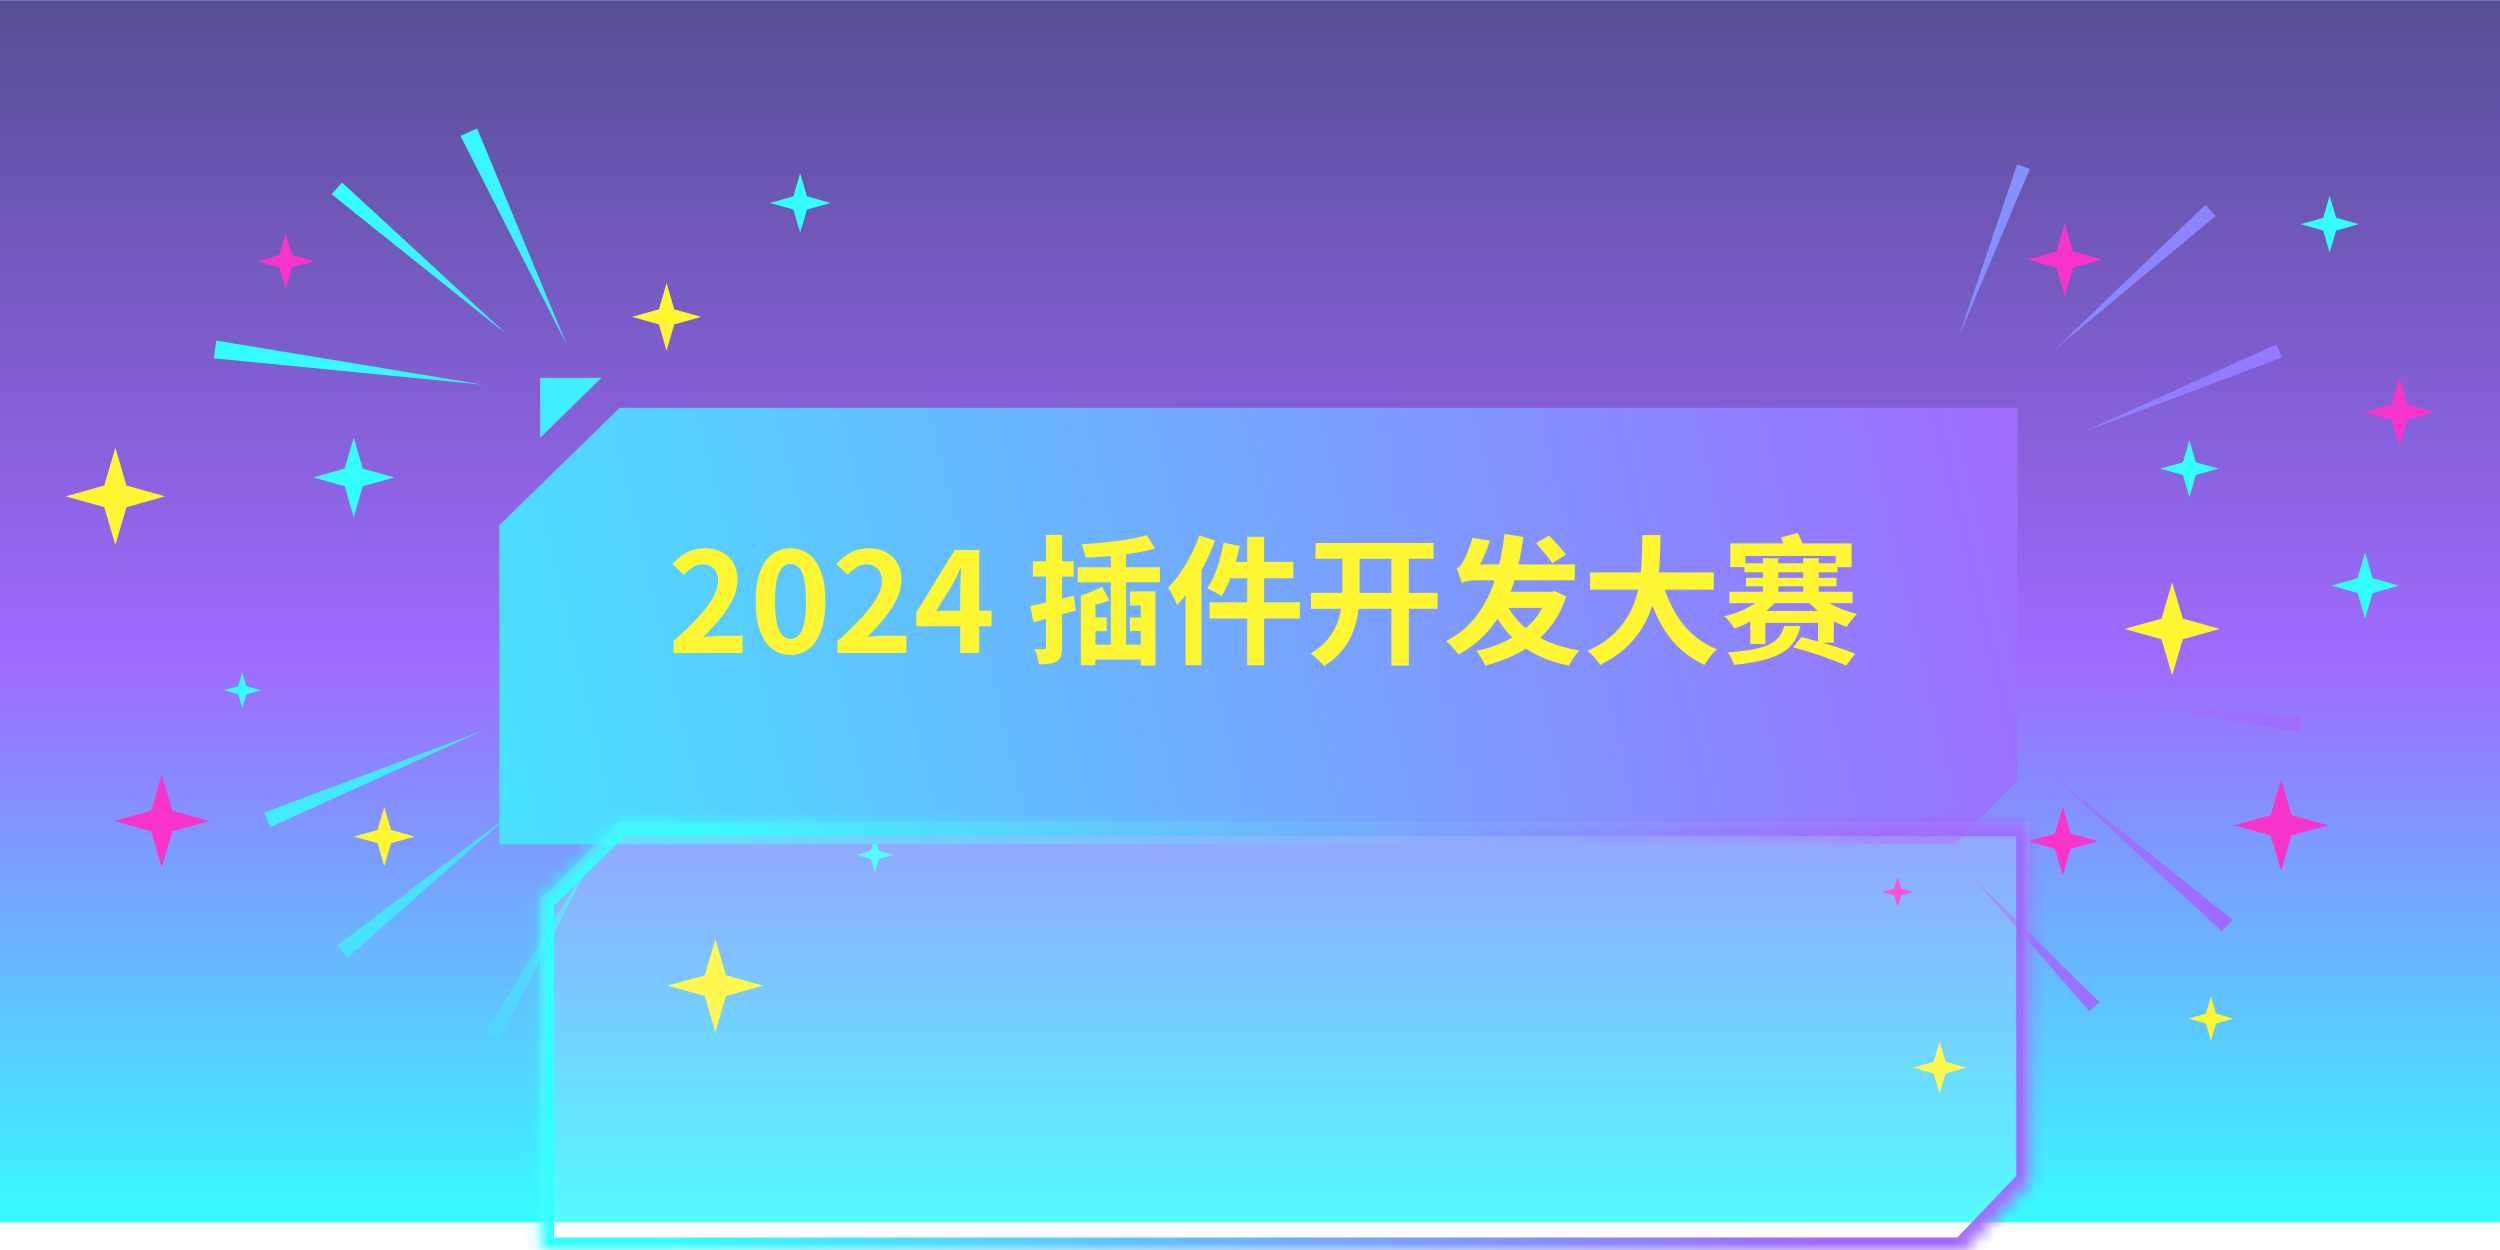 <svg width="180" height="90" viewBox="0 0 180 90" fill="none" xmlns="http://www.w3.org/2000/svg">
<g opacity="0.8">
<rect y="0.015" width="180" height="88" fill="url(#paint0_linear_1151_23495)"/>
<path d="M156.396 41.934L157.16 44.537L159.825 45.283L157.16 46.029L156.396 48.631L155.632 46.029L152.966 45.283L155.632 44.537L156.396 41.934Z" fill="#FFF400"/>
<path d="M129.025 38.701L129.789 41.303L132.455 42.049L129.789 42.795L129.025 45.398L128.261 42.795L125.596 42.049L128.261 41.303L129.025 38.701Z" fill="#FFF400"/>
<path d="M62.999 60.254L63.295 61.263L64.328 61.552L63.295 61.841L62.999 62.85L62.703 61.841L61.67 61.552L62.703 61.263L62.999 60.254Z" fill="#01FFFF"/>
<path d="M8.307 32.235L9.105 34.957L11.889 35.737L9.105 36.518L8.307 39.24L7.509 36.518L4.725 35.737L7.509 34.957L8.307 32.235Z" fill="#FFF400"/>
<path d="M57.611 12.477L58.1 14.135L59.797 14.612L58.1 15.086L57.611 16.747L57.125 15.086L55.425 14.612L57.125 14.135L57.611 12.477Z" fill="#01FFFF"/>
<path d="M27.669 58.099L28.158 59.756L29.855 60.234L28.158 60.708L27.669 62.368L27.183 60.708L25.482 60.234L27.183 59.756L27.669 58.099Z" fill="#FFF400"/>
<path d="M25.468 31.517L26.119 33.739L28.396 34.374L26.119 35.009L25.468 37.231L24.817 35.009L22.544 34.374L24.817 33.739L25.468 31.517Z" fill="#01FFFF"/>
<path d="M47.994 20.38L48.549 22.273L50.487 22.814L48.549 23.355L47.994 25.248L47.44 23.355L45.505 22.814L47.44 22.273L47.994 20.38Z" fill="#FFF400"/>
<path d="M11.645 55.764L12.409 58.367L15.074 59.113L12.409 59.859L11.645 62.461L10.881 59.859L8.215 59.113L10.881 58.367L11.645 55.764Z" fill="#F801BD"/>
<path d="M17.443 48.4L17.739 49.408L18.772 49.697L17.739 49.987L17.443 50.992L17.147 49.987L16.114 49.697L17.147 49.408L17.443 48.4Z" fill="#01FFFF"/>
<path d="M51.507 67.619L52.271 70.221L54.936 70.967L52.271 71.713L51.507 74.316L50.742 71.713L48.077 70.967L50.742 70.221L51.507 67.619Z" fill="#FFF400"/>
<path d="M20.568 16.788L21.028 18.358L22.634 18.808L21.028 19.252L20.568 20.822L20.108 19.252L18.502 18.808L20.108 18.358L20.568 16.788Z" fill="#F801BD"/>
<path d="M49.359 42.114L49.975 44.207L52.116 44.803L49.975 45.405L49.359 47.492L48.748 45.405L46.607 44.803L48.748 44.207L49.359 42.114Z" fill="#F801BD"/>
<path fill-rule="evenodd" clip-rule="evenodd" d="M33.154 9.783L40.811 24.835L34.353 9.255L33.154 9.783ZM23.872 13.985L36.468 24.058L24.628 13.145L23.872 13.985ZM34.778 27.701L15.397 25.796L15.575 24.523L34.778 27.701ZM19.471 59.554L34.829 52.579L19.018 58.511L19.471 59.554ZM42.93 61.31L35.915 74.918L34.921 74.385L42.93 61.31ZM25.029 68.943L36.821 58.567L24.287 68.077L25.029 68.943ZM142.006 63.128L151.16 72.15L150.428 72.808L142.006 63.128ZM160.74 66.228L148.19 56.192L159.986 67.065L160.74 66.228ZM149.292 50.008L165.66 51.617L165.509 52.692L149.292 50.008ZM163.899 24.794L150.027 31.094L164.307 25.736L163.899 24.794ZM147.883 25.221L158.781 14.751L159.532 15.553L147.883 25.221ZM145.231 11.836L141.026 24.259L146.145 12.167L145.231 11.836Z" fill="url(#paint1_linear_1151_23495)"/>
<path d="M167.734 14.094L168.203 15.685L169.832 16.138L168.203 16.595L167.734 18.186L167.27 16.595L165.641 16.138L167.27 15.685L167.734 14.094Z" fill="#01FFFF"/>
<path d="M157.636 31.696L158.1 33.287L159.729 33.744L158.1 34.197L157.636 35.788L157.167 34.197L155.538 33.744L157.167 33.287L157.636 31.696Z" fill="#01FFFF"/>
<path d="M159.188 71.749L159.551 72.986L160.812 73.34L159.551 73.694L159.188 74.931L158.825 73.694L157.559 73.34L158.825 72.986L159.188 71.749Z" fill="#FFF400"/>
<path d="M139.653 74.982L140.083 76.449L141.585 76.87L140.083 77.29L139.653 78.757L139.222 77.29L137.72 76.87L139.222 76.449L139.653 74.982Z" fill="#FFF400"/>
<path d="M170.285 39.779L170.829 41.633L172.728 42.165L170.829 42.696L170.285 44.55L169.745 42.696L167.845 42.165L169.745 41.633L170.285 39.779Z" fill="#01FFFF"/>
<path d="M164.246 56.123L164.99 58.689L167.618 59.424L164.99 60.151L164.246 62.716L163.493 60.151L160.865 59.424L163.493 58.689L164.246 56.123Z" fill="#F801BD"/>
<path d="M136.634 63.128L136.883 63.977L137.756 64.22L136.883 64.463L136.634 65.312L136.385 64.463L135.515 64.22L136.385 63.977L136.634 63.128Z" fill="#F801BD"/>
<path d="M172.766 27.206L173.33 29.128L175.298 29.678L173.33 30.229L172.766 32.151L172.202 30.229L170.234 29.678L172.202 29.128L172.766 27.206Z" fill="#F801BD"/>
<path d="M148.518 58.099L149.082 60.021L151.06 60.571L149.082 61.122L148.518 63.044L147.954 61.122L145.986 60.571L147.954 60.021L148.518 58.099Z" fill="#F801BD"/>
<path d="M148.666 16.07L149.261 18.105L151.345 18.686L149.261 19.271L148.666 21.303L148.071 19.271L145.986 18.686L148.071 18.105L148.666 16.07Z" fill="#F801BD"/>
<path d="M44.617 29.361H145.251V56.213L140.751 60.793H35.953V37.816L44.617 29.361Z" fill="url(#paint2_linear_1151_23495)"/>
<g filter="url(#filter0_bd_1151_23495)">
<mask id="path-27-inside-1_1151_23495" fill="white">
<path fill-rule="evenodd" clip-rule="evenodd" d="M146.169 27.206H44.587L38.892 32.781V58.099H141.354L146.169 53.074V27.206Z"/>
</mask>
<path fill-rule="evenodd" clip-rule="evenodd" d="M146.169 27.206H44.587L38.892 32.781V58.099H141.354L146.169 53.074V27.206Z" fill="white" fill-opacity="0.15" shape-rendering="crispEdges"/>
<path d="M44.587 27.206V26.206H44.178L43.887 26.491L44.587 27.206ZM146.169 27.206H147.169V26.206H146.169V27.206ZM38.892 32.781L38.193 32.067L37.892 32.361V32.781H38.892ZM38.892 58.099H37.892V59.099H38.892V58.099ZM141.354 58.099V59.099H141.781L142.076 58.791L141.354 58.099ZM146.169 53.074L146.891 53.766L147.169 53.476V53.074H146.169ZM44.587 28.206H146.169V26.206H44.587V28.206ZM39.592 33.496L45.286 27.92L43.887 26.491L38.193 32.067L39.592 33.496ZM39.892 58.099V32.781H37.892V58.099H39.892ZM141.354 57.099H38.892V59.099H141.354V57.099ZM142.076 58.791L146.891 53.766L145.447 52.382L140.632 57.407L142.076 58.791ZM145.169 27.206V53.074H147.169V27.206H145.169Z" fill="url(#paint3_linear_1151_23495)" mask="url(#path-27-inside-1_1151_23495)"/>
</g>
<path d="M38.892 27.206H43.301L38.892 31.516V27.206Z" fill="#13E8FF"/>
<path d="M48.5 47.015V46.165C49.174 45.565 49.747 45.008 50.22 44.495C50.7 43.982 51.067 43.505 51.32 43.065C51.574 42.618 51.7 42.205 51.7 41.825C51.7 41.585 51.657 41.375 51.57 41.195C51.484 41.015 51.357 40.879 51.19 40.785C51.03 40.685 50.83 40.635 50.59 40.635C50.324 40.635 50.077 40.712 49.85 40.865C49.63 41.012 49.427 41.188 49.24 41.395L48.42 40.605C48.767 40.232 49.12 39.952 49.48 39.765C49.847 39.572 50.28 39.475 50.78 39.475C51.247 39.475 51.654 39.572 52 39.765C52.354 39.952 52.627 40.215 52.82 40.555C53.014 40.895 53.11 41.295 53.11 41.755C53.11 42.202 52.997 42.658 52.77 43.125C52.55 43.585 52.254 44.045 51.88 44.505C51.507 44.965 51.094 45.419 50.64 45.865C50.834 45.839 51.04 45.819 51.26 45.805C51.487 45.785 51.687 45.775 51.86 45.775H53.46V47.015H48.5ZM56.919 47.155C56.419 47.155 55.979 47.012 55.599 46.725C55.225 46.432 54.932 45.998 54.719 45.425C54.512 44.845 54.409 44.129 54.409 43.275C54.409 42.428 54.512 41.725 54.719 41.165C54.932 40.599 55.225 40.175 55.599 39.895C55.979 39.615 56.419 39.475 56.919 39.475C57.425 39.475 57.865 39.618 58.239 39.905C58.612 40.185 58.902 40.605 59.109 41.165C59.322 41.725 59.429 42.428 59.429 43.275C59.429 44.129 59.322 44.845 59.109 45.425C58.902 45.998 58.612 46.432 58.239 46.725C57.865 47.012 57.425 47.155 56.919 47.155ZM56.919 46.005C57.139 46.005 57.332 45.922 57.499 45.755C57.665 45.589 57.795 45.309 57.889 44.915C57.982 44.515 58.029 43.968 58.029 43.275C58.029 42.589 57.982 42.052 57.889 41.665C57.795 41.272 57.665 40.998 57.499 40.845C57.332 40.685 57.139 40.605 56.919 40.605C56.712 40.605 56.522 40.685 56.349 40.845C56.182 40.998 56.049 41.272 55.949 41.665C55.849 42.052 55.799 42.589 55.799 43.275C55.799 43.968 55.849 44.515 55.949 44.915C56.049 45.309 56.182 45.589 56.349 45.755C56.522 45.922 56.712 46.005 56.919 46.005ZM60.297 47.015V46.165C60.971 45.565 61.544 45.008 62.017 44.495C62.497 43.982 62.864 43.505 63.117 43.065C63.37 42.618 63.497 42.205 63.497 41.825C63.497 41.585 63.454 41.375 63.367 41.195C63.281 41.015 63.154 40.879 62.987 40.785C62.827 40.685 62.627 40.635 62.387 40.635C62.12 40.635 61.874 40.712 61.647 40.865C61.427 41.012 61.224 41.188 61.037 41.395L60.217 40.605C60.564 40.232 60.917 39.952 61.277 39.765C61.644 39.572 62.077 39.475 62.577 39.475C63.044 39.475 63.45 39.572 63.797 39.765C64.15 39.952 64.424 40.215 64.617 40.555C64.811 40.895 64.907 41.295 64.907 41.755C64.907 42.202 64.794 42.658 64.567 43.125C64.347 43.585 64.05 44.045 63.677 44.505C63.304 44.965 62.891 45.419 62.437 45.865C62.63 45.839 62.837 45.819 63.057 45.805C63.284 45.785 63.484 45.775 63.657 45.775H65.257V47.015H60.297ZM69.136 47.015V42.465C69.136 42.252 69.142 41.998 69.156 41.705C69.169 41.405 69.182 41.145 69.196 40.925H69.146C69.059 41.125 68.966 41.325 68.866 41.525C68.766 41.725 68.662 41.928 68.556 42.135L67.406 43.975H71.386V45.095H65.976V44.095L68.736 39.605H70.506V47.015H69.136ZM82.58 38.535L83.17 39.505C82.823 39.599 82.443 39.682 82.03 39.755C81.623 39.828 81.196 39.892 80.75 39.945C80.31 39.998 79.87 40.042 79.43 40.075C78.99 40.108 78.563 40.132 78.15 40.145C78.136 40.005 78.1 39.845 78.04 39.665C77.986 39.478 77.926 39.322 77.86 39.195C78.273 39.169 78.693 39.135 79.12 39.095C79.546 39.055 79.966 39.008 80.38 38.955C80.8 38.902 81.196 38.842 81.57 38.775C81.943 38.702 82.28 38.622 82.58 38.535ZM79.35 42.245L79.87 43.235C79.57 43.342 79.263 43.438 78.95 43.525C78.636 43.605 78.35 43.672 78.09 43.725C78.07 43.605 78.033 43.465 77.98 43.305C77.926 43.145 77.873 43.005 77.82 42.885C78.073 42.792 78.34 42.688 78.62 42.575C78.9 42.462 79.143 42.352 79.35 42.245ZM77.59 40.845H83.51V41.925H77.59V40.845ZM79.98 39.385H81.08V46.945H79.98V39.385ZM77.82 42.885L78.87 43.215V47.895H77.82V42.885ZM81.36 42.585H83.19V47.925H82.13V43.595H81.36V42.585ZM78.41 44.455H79.68V45.445H78.41V44.455ZM81.35 44.455H82.68V45.435H81.35V44.455ZM78.23 46.415H82.4V47.485H78.23V46.415ZM74.17 43.635C74.57 43.555 75.05 43.449 75.61 43.315C76.17 43.175 76.736 43.032 77.31 42.885L77.45 43.955C76.93 44.102 76.403 44.248 75.87 44.395C75.343 44.542 74.86 44.678 74.42 44.805L74.17 43.635ZM74.37 40.415H77.3V41.515H74.37V40.415ZM75.31 38.515H76.47V46.585C76.47 46.852 76.443 47.065 76.39 47.225C76.343 47.385 76.243 47.515 76.09 47.615C75.943 47.709 75.763 47.769 75.55 47.795C75.343 47.822 75.093 47.835 74.8 47.835C74.786 47.688 74.75 47.505 74.69 47.285C74.63 47.072 74.563 46.889 74.49 46.735C74.63 46.742 74.766 46.745 74.9 46.745C75.033 46.745 75.123 46.745 75.17 46.745C75.263 46.745 75.31 46.692 75.31 46.585V38.515ZM89.8 38.645H91.02V47.905H89.8V38.645ZM88.1 39.075L89.26 39.305C89.166 39.758 89.053 40.209 88.92 40.655C88.786 41.102 88.636 41.522 88.47 41.915C88.31 42.302 88.14 42.642 87.96 42.935C87.886 42.875 87.783 42.809 87.65 42.735C87.523 42.662 87.393 42.592 87.26 42.525C87.133 42.452 87.02 42.398 86.92 42.365C87.1 42.099 87.266 41.788 87.42 41.435C87.573 41.075 87.706 40.695 87.82 40.295C87.933 39.889 88.026 39.482 88.1 39.075ZM88.49 40.455H93.12V41.635H88.19L88.49 40.455ZM87.09 43.365H93.59V44.535H87.09V43.365ZM86.35 38.555L87.49 38.915C87.276 39.475 87.026 40.042 86.74 40.615C86.453 41.182 86.14 41.718 85.8 42.225C85.466 42.732 85.12 43.178 84.76 43.565C84.72 43.465 84.663 43.339 84.59 43.185C84.516 43.025 84.436 42.865 84.35 42.705C84.263 42.545 84.183 42.415 84.11 42.315C84.41 42.008 84.696 41.655 84.97 41.255C85.25 40.855 85.506 40.425 85.74 39.965C85.98 39.505 86.183 39.035 86.35 38.555ZM85.36 41.325L86.5 40.185V40.195V47.895H85.36V41.325ZM94.72 39.095H103.21V40.235H94.72V39.095ZM94.39 42.685H103.5V43.835H94.39V42.685ZM100.18 39.755H101.44V47.925H100.18V39.755ZM96.65 39.765H97.89V42.395C97.89 42.875 97.863 43.368 97.81 43.875C97.756 44.375 97.643 44.868 97.47 45.355C97.303 45.842 97.046 46.309 96.7 46.755C96.36 47.195 95.903 47.595 95.33 47.955C95.256 47.862 95.163 47.758 95.05 47.645C94.936 47.532 94.816 47.422 94.69 47.315C94.57 47.209 94.46 47.122 94.36 47.055C94.873 46.748 95.283 46.408 95.59 46.035C95.896 45.655 96.126 45.265 96.28 44.865C96.433 44.459 96.533 44.045 96.58 43.625C96.626 43.205 96.65 42.792 96.65 42.385V39.765ZM108.22 43.005C108.646 44.032 109.316 44.868 110.23 45.515C111.143 46.162 112.306 46.602 113.72 46.835C113.64 46.915 113.55 47.022 113.45 47.155C113.35 47.288 113.256 47.422 113.17 47.555C113.09 47.695 113.023 47.819 112.97 47.925C111.983 47.725 111.123 47.422 110.39 47.015C109.656 46.608 109.026 46.099 108.5 45.485C107.98 44.865 107.543 44.142 107.19 43.315L108.22 43.005ZM111.47 42.605H111.71L111.93 42.555L112.77 42.945C112.536 43.658 112.23 44.285 111.85 44.825C111.47 45.365 111.026 45.835 110.52 46.235C110.02 46.635 109.466 46.972 108.86 47.245C108.26 47.519 107.62 47.745 106.94 47.925C106.873 47.765 106.776 47.582 106.65 47.375C106.53 47.169 106.413 46.998 106.3 46.865C106.913 46.739 107.493 46.559 108.04 46.325C108.586 46.092 109.086 45.809 109.54 45.475C109.993 45.142 110.383 44.752 110.71 44.305C111.036 43.858 111.29 43.358 111.47 42.805V42.605ZM107.84 42.605H111.64V43.765H107.5L107.84 42.605ZM108.33 38.445L109.68 38.665C109.546 39.658 109.366 40.582 109.14 41.435C108.913 42.282 108.62 43.062 108.26 43.775C107.906 44.482 107.463 45.115 106.93 45.675C106.396 46.235 105.753 46.722 105 47.135C104.953 47.048 104.876 46.945 104.77 46.825C104.67 46.699 104.56 46.575 104.44 46.455C104.326 46.335 104.22 46.239 104.12 46.165C105.026 45.685 105.76 45.072 106.32 44.325C106.886 43.572 107.326 42.702 107.64 41.715C107.96 40.728 108.19 39.639 108.33 38.445ZM110.61 39.105L111.54 38.555C111.666 38.688 111.806 38.842 111.96 39.015C112.113 39.182 112.26 39.345 112.4 39.505C112.54 39.665 112.656 39.805 112.75 39.925L111.77 40.555C111.69 40.428 111.583 40.282 111.45 40.115C111.316 39.949 111.173 39.779 111.02 39.605C110.873 39.425 110.736 39.258 110.61 39.105ZM105.27 42.005C105.25 41.925 105.213 41.819 105.16 41.685C105.113 41.552 105.066 41.415 105.02 41.275C104.973 41.135 104.926 41.019 104.88 40.925C104.953 40.898 105.026 40.852 105.1 40.785C105.173 40.712 105.243 40.618 105.31 40.505C105.35 40.438 105.413 40.315 105.5 40.135C105.586 39.955 105.676 39.742 105.77 39.495C105.863 39.248 105.943 38.992 106.01 38.725L107.27 38.925C107.183 39.218 107.076 39.515 106.95 39.815C106.823 40.115 106.69 40.398 106.55 40.665C106.416 40.925 106.29 41.152 106.17 41.345V41.365C106.17 41.365 106.123 41.389 106.03 41.435C105.943 41.475 105.84 41.529 105.72 41.595C105.6 41.662 105.493 41.732 105.4 41.805C105.313 41.879 105.27 41.945 105.27 42.005ZM105.27 42.005V41.135L105.98 40.635H113.39L113.38 41.785H106.32C106.053 41.785 105.82 41.805 105.62 41.845C105.426 41.879 105.31 41.932 105.27 42.005ZM114.49 41.215H123.39V42.455H114.49V41.215ZM119.63 41.715C119.83 42.475 120.106 43.185 120.46 43.845C120.813 44.505 121.25 45.082 121.77 45.575C122.296 46.069 122.91 46.459 123.61 46.745C123.51 46.832 123.403 46.942 123.29 47.075C123.183 47.209 123.076 47.345 122.97 47.485C122.87 47.632 122.786 47.762 122.72 47.875C121.953 47.515 121.293 47.052 120.74 46.485C120.193 45.919 119.733 45.258 119.36 44.505C118.986 43.745 118.673 42.908 118.42 41.995L119.63 41.715ZM118.25 38.525H119.56C119.553 39.032 119.536 39.569 119.51 40.135C119.49 40.695 119.44 41.265 119.36 41.845C119.28 42.425 119.15 43.002 118.97 43.575C118.796 44.142 118.55 44.688 118.23 45.215C117.916 45.735 117.51 46.222 117.01 46.675C116.516 47.129 115.913 47.529 115.2 47.875C115.106 47.715 114.976 47.538 114.81 47.345C114.643 47.152 114.473 46.992 114.3 46.865C114.98 46.559 115.55 46.205 116.01 45.805C116.47 45.398 116.843 44.962 117.13 44.495C117.423 44.022 117.646 43.532 117.8 43.025C117.953 42.512 118.056 41.995 118.11 41.475C118.17 40.955 118.206 40.445 118.22 39.945C118.233 39.445 118.243 38.972 118.25 38.525ZM124.58 39.125H133.31V40.835H132.17V40.025H125.67V40.835H124.58V39.125ZM126.93 40.195H128.04V42.985H126.93V40.195ZM129.83 40.195H130.95V42.985H129.83V40.195ZM125.6 40.555H132.3V41.205H125.6V40.555ZM125.71 41.605H132.23V42.215H125.71V41.605ZM124.52 42.605H133.38V43.425H124.52V42.605ZM127.12 42.805L127.99 43.155C127.756 43.455 127.473 43.742 127.14 44.015C126.806 44.282 126.443 44.522 126.05 44.735C125.663 44.949 125.27 45.122 124.87 45.255C124.796 45.122 124.69 44.968 124.55 44.795C124.41 44.622 124.28 44.482 124.16 44.375C124.546 44.282 124.926 44.158 125.3 44.005C125.68 43.845 126.026 43.662 126.34 43.455C126.66 43.248 126.92 43.032 127.12 42.805ZM130.87 42.755C131.07 42.968 131.32 43.172 131.62 43.365C131.92 43.552 132.25 43.718 132.61 43.865C132.97 44.005 133.336 44.118 133.71 44.205C133.59 44.312 133.456 44.459 133.31 44.645C133.163 44.825 133.05 44.985 132.97 45.125C132.59 45.005 132.213 44.842 131.84 44.635C131.473 44.428 131.133 44.192 130.82 43.925C130.506 43.658 130.236 43.382 130.01 43.095L130.87 42.755ZM128.22 38.695L129.42 38.385C129.506 38.525 129.59 38.688 129.67 38.875C129.756 39.055 129.813 39.212 129.84 39.345L128.58 39.695C128.56 39.569 128.513 39.412 128.44 39.225C128.373 39.032 128.3 38.855 128.22 38.695ZM126.02 43.985H132.03V46.275H130.9V44.845H127.11V46.365H126.02V43.985ZM128.46 45.065H129.64C129.54 45.485 129.39 45.852 129.19 46.165C128.99 46.478 128.713 46.745 128.36 46.965C128.006 47.185 127.546 47.368 126.98 47.515C126.413 47.662 125.703 47.782 124.85 47.875C124.816 47.742 124.753 47.585 124.66 47.405C124.573 47.232 124.483 47.089 124.39 46.975C125.15 46.915 125.776 46.839 126.27 46.745C126.763 46.645 127.156 46.519 127.45 46.365C127.743 46.212 127.963 46.032 128.11 45.825C128.263 45.612 128.38 45.358 128.46 45.065ZM129.1 46.605L129.7 45.865C130 45.938 130.326 46.025 130.68 46.125C131.033 46.218 131.386 46.322 131.74 46.435C132.1 46.542 132.436 46.652 132.75 46.765C133.07 46.872 133.343 46.975 133.57 47.075L132.92 47.925C132.706 47.825 132.446 47.715 132.14 47.595C131.833 47.475 131.506 47.355 131.16 47.235C130.813 47.115 130.46 47.002 130.1 46.895C129.746 46.782 129.413 46.685 129.1 46.605Z" fill="#FFF400"/>
</g>
<defs>
<filter id="filter0_bd_1151_23495" x="6.892" y="24.206" width="171.277" height="97.893" filterUnits="userSpaceOnUse" color-interpolation-filters="sRGB">
<feFlood flood-opacity="0" result="BackgroundImageFix"/>
<feGaussianBlur in="BackgroundImageFix" stdDeviation="1.5"/>
<feComposite in2="SourceAlpha" operator="in" result="effect1_backgroundBlur_1151_23495"/>
<feColorMatrix in="SourceAlpha" type="matrix" values="0 0 0 0 0 0 0 0 0 0 0 0 0 0 0 0 0 0 127 0" result="hardAlpha"/>
<feOffset dy="32"/>
<feGaussianBlur stdDeviation="16"/>
<feComposite in2="hardAlpha" operator="out"/>
<feColorMatrix type="matrix" values="0 0 0 0 0.267 0 0 0 0 0.173 0 0 0 0 0.608 0 0 0 0.25 0"/>
<feBlend mode="normal" in2="effect1_backgroundBlur_1151_23495" result="effect2_dropShadow_1151_23495"/>
<feBlend mode="normal" in="SourceGraphic" in2="effect2_dropShadow_1151_23495" result="shape"/>
</filter>
<linearGradient id="paint0_linear_1151_23495" x1="77.036" y1="89.015" x2="77.036" y2="-1.485" gradientUnits="userSpaceOnUse">
<stop stop-color="#01FFFF"/>
<stop offset="0.46" stop-color="#8845FF"/>
<stop offset="1" stop-color="#292175"/>
</linearGradient>
<linearGradient id="paint1_linear_1151_23495" x1="26.11" y1="9.319" x2="153.479" y2="77.17" gradientUnits="userSpaceOnUse">
<stop stop-color="#01FFFF"/>
<stop offset="1" stop-color="#8845FF"/>
</linearGradient>
<linearGradient id="paint2_linear_1151_23495" x1="10" y1="69.515" x2="148.264" y2="36.747" gradientUnits="userSpaceOnUse">
<stop stop-color="#01FFFF"/>
<stop offset="1" stop-color="#8845FF"/>
</linearGradient>
<linearGradient id="paint3_linear_1151_23495" x1="50.988" y1="24.286" x2="134.332" y2="35.548" gradientUnits="userSpaceOnUse">
<stop stop-color="#01FFFF"/>
<stop offset="1" stop-color="#8845FF"/>
</linearGradient>
</defs>
</svg>
